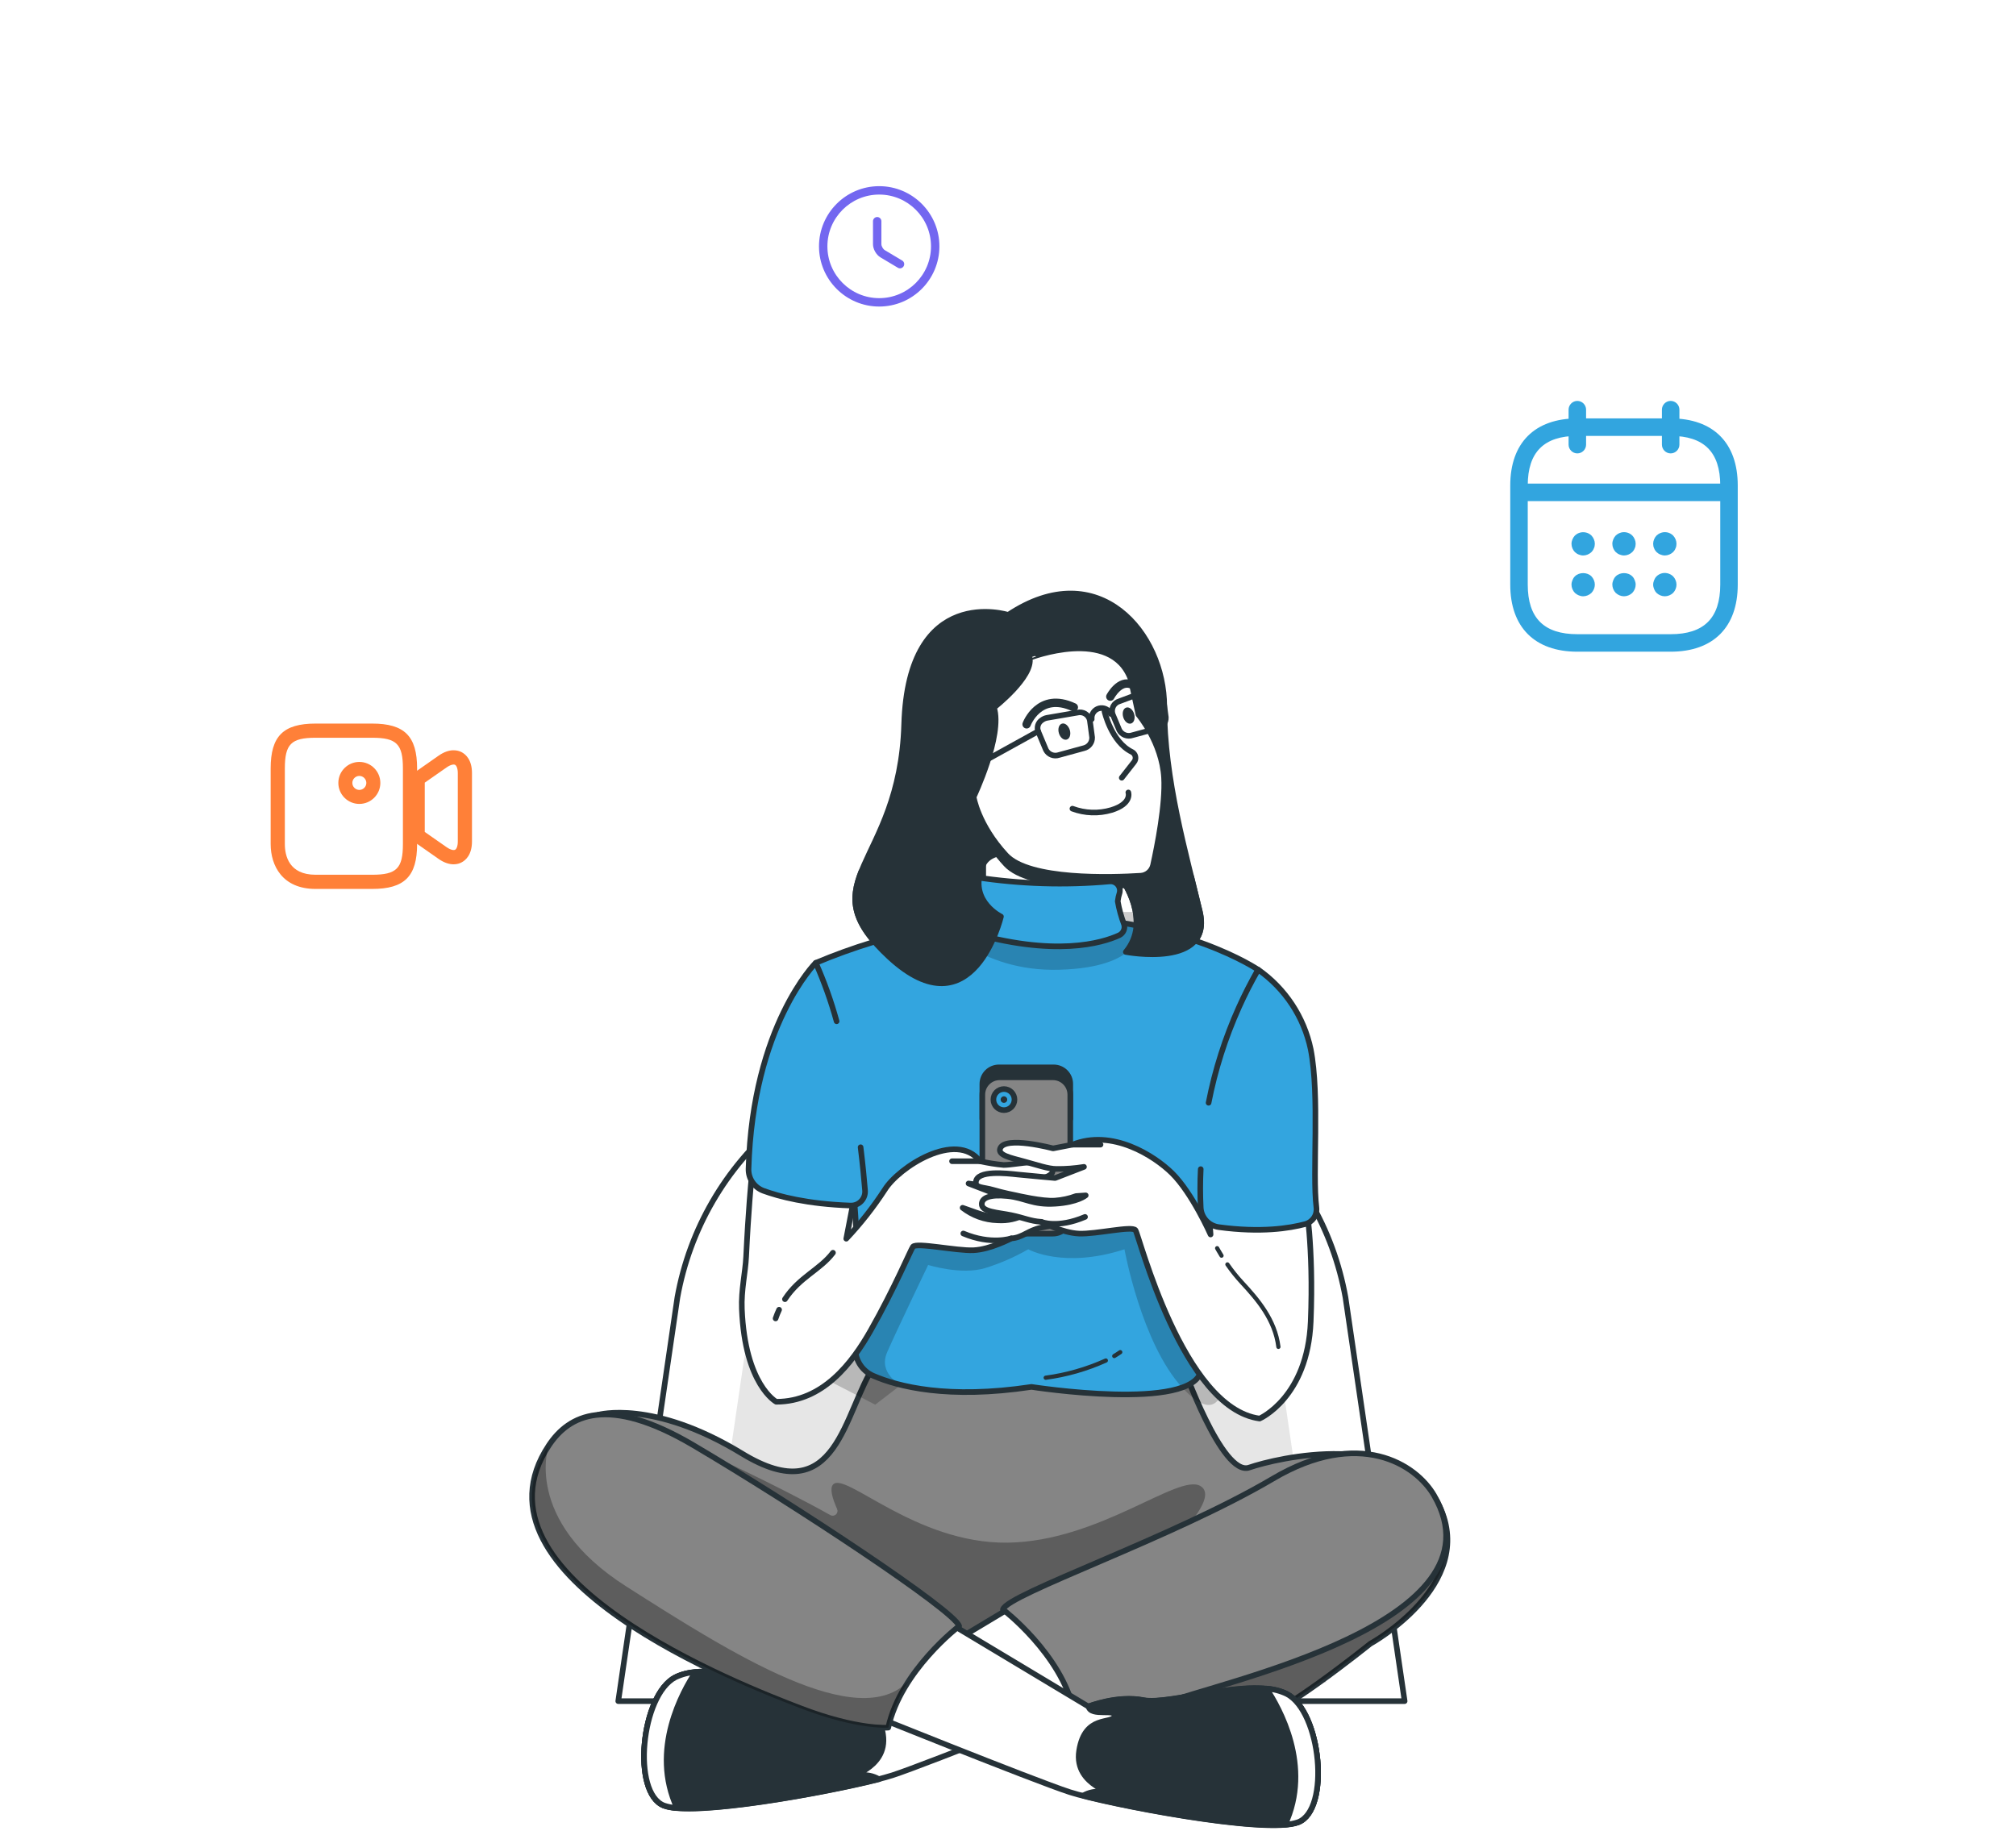 <svg width="360" height="327" viewBox="0 0 360 327" fill="none" xmlns="http://www.w3.org/2000/svg">
<path d="M250.827 303.828H110.402L120.964 231.734C123.143 219.557 129.535 208.534 139.022 200.595C148.509 192.655 160.486 188.306 172.857 188.307H188.373C200.743 188.306 212.721 192.655 222.208 200.595C231.694 208.534 238.087 219.557 240.266 231.734L250.827 303.828Z" fill="white"/>
<path opacity="0.1" d="M236.832 300.54H124.402L132.859 242.798C134.603 233.048 139.72 224.222 147.316 217.865C154.911 211.507 164.5 208.023 174.405 208.023H186.829C196.734 208.023 206.323 211.507 213.918 217.865C221.514 224.222 226.631 233.048 228.375 242.798L236.832 300.54Z" fill="black"/>
<path d="M250.827 303.828H110.402L120.964 231.734C123.143 219.557 129.535 208.534 139.022 200.595C148.509 192.655 160.486 188.306 172.857 188.307H188.373C200.743 188.306 212.721 192.655 222.208 200.595C231.694 208.534 238.087 219.557 240.266 231.734L250.827 303.828Z" stroke="#263238" stroke-linecap="round" stroke-linejoin="round"/>
<path d="M106.81 252.689C106.81 252.689 116.551 249.895 132.458 259.581C149.678 270.124 150.582 252.056 156.272 243.674H211.146C211.146 243.674 218.224 263.791 223.067 262.114C227.91 260.438 250.503 254.999 257.088 269.08C263.672 283.162 244.673 293.593 244.673 293.593C244.673 293.593 227.351 307.563 223.253 307.376C219.155 307.19 169.609 306.501 169.609 306.501L111.876 270.124L105.543 259.581L106.81 252.689Z" fill="#858585" stroke="#263238" stroke-linecap="round" stroke-linejoin="round"/>
<path opacity="0.3" d="M244.671 293.593C244.671 293.593 263.67 283.162 257.085 269.08C257.001 268.894 256.899 268.727 256.806 268.559L234.175 292.606L197.946 284.922L200.517 283.358C200.517 283.358 219.348 268.456 214.366 265.411C210.445 263.055 196.289 275.348 179.86 275.525C163.431 275.702 150.84 262.682 148.744 265.16C148.167 265.839 148.577 267.469 149.471 269.49C149.549 269.655 149.572 269.841 149.537 270.019C149.502 270.198 149.411 270.361 149.277 270.485C149.143 270.609 148.973 270.686 148.792 270.707C148.611 270.727 148.428 270.689 148.269 270.599C138.546 265.16 126.272 259.581 126.272 259.581L121.289 263.669L133.657 281.15L154.547 286.45L152.852 288.228L176.461 297.067L180.577 306.631C195.422 306.846 220.4 307.218 223.26 307.349C227.357 307.563 244.671 293.593 244.671 293.593Z" fill="black"/>
<path d="M175.578 145.494V175.603H198.274V152.264L175.578 145.494Z" fill="white" stroke="#263238" stroke-linecap="round" stroke-linejoin="round"/>
<path d="M175.109 147.645C176.266 150.104 177.799 152.366 179.654 154.351C183.789 158.83 198.541 158.328 203.701 158.002C204.219 157.967 204.711 157.768 205.107 157.433C205.503 157.097 205.78 156.644 205.899 156.139C206.327 154.276 206.989 150.989 207.436 147.673L175.109 147.645Z" fill="#263238" stroke="#263238" stroke-linecap="round" stroke-linejoin="round"/>
<path d="M180.037 109.824C180.037 109.824 162.202 104.134 161.457 129.382C160.712 154.63 143.995 157.229 158.859 170.975C173.723 184.721 178.761 163.72 178.761 163.72C178.761 163.72 172.587 160.758 175.576 154.407C178.566 148.055 200.396 157.107 200.396 157.107C200.396 157.107 205.686 164.446 201.038 170.016C201.038 170.016 216.666 173.014 214.245 162.789C211.823 152.563 207.893 139.217 207.902 126.178C207.912 113.14 196.205 99.049 180.037 109.824Z" fill="#263238" stroke="#263238" stroke-linecap="round" stroke-linejoin="round"/>
<path d="M145.699 171.962C145.699 171.962 155.301 209.438 152.74 240.349C152.642 241.463 152.895 242.58 153.465 243.542C154.035 244.504 154.892 245.264 155.916 245.713C160.349 247.641 169.262 249.96 184.191 247.706C184.191 247.706 213.155 252.223 214.496 244.726C217.718 226.603 212.754 195.552 224.675 173.201C224.675 173.201 211.264 164.018 187.422 163.766C173.1 163.614 158.899 166.403 145.699 171.962V171.962Z" fill="#33A5DF"/>
<path opacity="0.2" d="M160.882 247.353C160.882 247.353 156.746 245.341 158.423 241.504C160.099 237.667 165.743 225.923 165.743 225.923C165.743 225.923 171.657 227.786 175.932 226.482C178.608 225.65 181.185 224.525 183.615 223.129C183.615 223.129 189.892 226.668 200.798 223.129C200.798 223.129 203.816 239.893 211.108 247.818C218.4 255.744 218.661 246.04 218.661 246.04L207.904 220.335L202.94 212.698L188.346 217.541L168.854 212.698L158.982 218.286L150.991 232.684L147.266 239.893V246.226L156.29 250.882L160.882 247.353Z" fill="black"/>
<path opacity="0.2" d="M167.484 164.456C167.484 164.456 174.562 173.629 189.212 173.201C203.862 172.772 203.499 166.225 203.499 166.225L202.782 162.882H194.018L170.548 160.553L167.484 164.456Z" fill="black"/>
<path d="M198.973 242.193C199.336 241.97 199.699 241.746 200.044 241.504Z" fill="#33A5DF"/>
<path d="M198.973 242.193C199.336 241.97 199.699 241.746 200.044 241.504" stroke="#263238" stroke-width="0.75" stroke-linecap="round" stroke-linejoin="round"/>
<path d="M186.734 246.068C190.444 245.57 194.061 244.534 197.473 242.994Z" fill="#33A5DF"/>
<path d="M186.734 246.068C190.444 245.57 194.061 244.534 197.473 242.994" stroke="#263238" stroke-width="0.75" stroke-linecap="round" stroke-linejoin="round"/>
<path d="M145.699 171.962C145.699 171.962 155.301 209.438 152.74 240.349C152.642 241.463 152.895 242.58 153.465 243.542C154.035 244.504 154.892 245.264 155.916 245.713C160.349 247.641 169.262 249.96 184.191 247.706C184.191 247.706 213.155 252.223 214.496 244.726C217.718 226.603 212.754 195.552 224.675 173.201C224.675 173.201 211.264 164.018 187.422 163.766C173.1 163.614 158.899 166.403 145.699 171.962V171.962Z" stroke="#263238" stroke-linecap="round" stroke-linejoin="round"/>
<path d="M186.734 283.358L156.001 301.798C156.001 301.798 150.85 299.749 146.157 300.68C141.463 301.612 126.757 296.396 120.61 299.563C114.464 302.729 112.787 320.238 118.561 322.473C124.336 324.708 153.02 319.12 159.353 317.072C165.686 315.023 197.538 302.17 197.538 302.17L186.734 283.358Z" fill="white" stroke="#263238" stroke-linecap="round" stroke-linejoin="round"/>
<path d="M153.486 317.099C154.688 316.915 155.916 317.155 156.96 317.779C147.74 320.145 123.786 324.522 118.561 322.501C112.787 320.266 114.464 302.757 120.61 299.591C126.757 296.424 141.472 301.64 146.157 300.708C150.841 299.777 156.001 301.826 156.001 301.826C155.628 303.782 150.878 302.105 151.344 303.595C151.81 305.085 156.653 303.223 157.677 309.742C158.701 316.261 150.133 317.351 153.486 317.099Z" fill="#263238" stroke="#263238" stroke-linecap="round" stroke-linejoin="round"/>
<path d="M124.224 298.622C121.924 302.077 116.056 312.517 120.899 322.911C120.103 322.875 119.316 322.728 118.561 322.473C112.787 320.238 114.464 302.729 120.61 299.563C121.746 299.027 122.971 298.708 124.224 298.622V298.622Z" fill="white" stroke="#263238" stroke-linecap="round" stroke-linejoin="round"/>
<path d="M201.933 121.335L203.293 127.631C203.293 127.631 207.493 132.567 207.866 138.881C208.145 143.65 206.646 151.166 205.901 154.546C205.782 155.051 205.505 155.505 205.109 155.84C204.713 156.175 204.22 156.375 203.703 156.409C198.543 156.735 183.791 157.238 179.656 152.758C174.608 147.291 173.863 142.337 173.863 142.337C173.863 142.337 179.088 131.328 177.495 126.374C177.495 126.374 184.546 120.86 183.866 117.48C183.866 117.508 198.432 111.78 201.933 121.335Z" fill="white" stroke="#263238" stroke-linecap="round" stroke-linejoin="round"/>
<path d="M197.23 127.044C197.23 127.044 198.441 132.52 202.129 134.299C202.287 134.381 202.425 134.497 202.532 134.639C202.639 134.78 202.713 134.944 202.749 135.118C202.785 135.293 202.781 135.472 202.738 135.645C202.695 135.817 202.615 135.978 202.502 136.115L200.313 138.909" stroke="#263238" stroke-linecap="round" stroke-linejoin="round"/>
<path d="M191.504 144.432C193.739 145.265 196.183 145.35 198.47 144.674C202.195 143.529 201.488 141.536 201.488 141.536" stroke="#263238" stroke-linecap="round" stroke-linejoin="round"/>
<path d="M183.324 129.363C183.324 129.363 185.513 123.422 191.753 126.327" stroke="#263238" stroke-width="1.5" stroke-linecap="round" stroke-linejoin="round"/>
<path d="M198.273 124.418C198.273 124.418 199.922 121.27 202.138 122.276" stroke="#263238" stroke-width="1.5" stroke-linecap="round" stroke-linejoin="round"/>
<path d="M191.12 199.827V193.597C191.12 192.811 190.808 192.058 190.253 191.502C189.697 190.947 188.944 190.635 188.158 190.635H178.38C177.594 190.635 176.841 190.947 176.285 191.502C175.73 192.058 175.418 192.811 175.418 193.597V199.827H191.12Z" fill="#263238" stroke="#263238" stroke-linecap="round" stroke-linejoin="round"/>
<path d="M188.019 192.414H178.519C176.806 192.414 175.418 193.802 175.418 195.515V217.234C175.418 218.946 176.806 220.335 178.519 220.335H188.019C189.732 220.335 191.12 218.946 191.12 217.234V195.515C191.12 193.802 189.732 192.414 188.019 192.414Z" fill="#858585" stroke="#263238" stroke-linecap="round" stroke-linejoin="round"/>
<path d="M179.276 198.272C180.315 198.272 181.157 197.43 181.157 196.391C181.157 195.352 180.315 194.509 179.276 194.509C178.237 194.509 177.395 195.352 177.395 196.391C177.395 197.43 178.237 198.272 179.276 198.272Z" fill="#33A5DF" stroke="#263238" stroke-linecap="round" stroke-linejoin="round"/>
<path d="M179.274 196.977C179.598 196.977 179.861 196.715 179.861 196.391C179.861 196.067 179.598 195.804 179.274 195.804C178.95 195.804 178.688 196.067 178.688 196.391C178.688 196.715 178.95 196.977 179.274 196.977Z" fill="#263238"/>
<path d="M191.036 130.378C191.269 131.161 191.036 131.934 190.487 132.092C189.937 132.25 189.323 131.738 189.09 130.956C188.857 130.174 189.09 129.401 189.639 129.242C190.189 129.084 190.775 129.596 191.036 130.378Z" fill="#263238"/>
<path d="M202.521 127.51C202.753 128.292 202.521 129.065 201.971 129.224C201.422 129.382 200.807 128.87 200.574 128.087C200.341 127.305 200.574 126.532 201.124 126.374C201.673 126.216 202.288 126.728 202.521 127.51Z" fill="#263238"/>
<path d="M172.68 166.374L174.263 161.997V156.679C182.17 157.889 190.194 158.14 198.161 157.424C198.42 157.397 198.682 157.433 198.925 157.527C199.168 157.621 199.386 157.772 199.559 157.966C199.733 158.161 199.858 158.394 199.924 158.646C199.99 158.898 199.995 159.162 199.94 159.417C199.772 159.922 199.657 160.444 199.595 160.972C199.84 162.384 200.221 163.769 200.731 165.107C200.837 165.483 200.806 165.883 200.644 166.238C200.482 166.593 200.199 166.878 199.846 167.045C196.875 168.414 188.382 171.031 172.68 166.374Z" fill="#33A5DF" stroke="#263238" stroke-linecap="round" stroke-linejoin="round"/>
<path d="M193.542 133.629L189.081 134.849C188.648 134.996 188.177 134.983 187.753 134.812C187.33 134.641 186.981 134.324 186.771 133.918L185.384 130.611C185.251 130.257 185.242 129.868 185.359 129.507C185.476 129.147 185.711 128.837 186.026 128.628C186.301 128.419 186.619 128.275 186.958 128.209L192.396 127.277C192.631 127.216 192.876 127.204 193.116 127.24C193.356 127.276 193.587 127.36 193.793 127.486C194 127.613 194.18 127.781 194.32 127.978C194.461 128.176 194.561 128.4 194.613 128.637L195.023 131.701C195.037 132.144 194.897 132.578 194.627 132.929C194.357 133.281 193.973 133.528 193.542 133.629V133.629Z" stroke="#263238" stroke-linecap="round" stroke-linejoin="round"/>
<path d="M202.213 131.31L206.665 130.099C207.113 130.004 207.512 129.752 207.791 129.388C208.069 129.024 208.208 128.573 208.183 128.115L207.708 124.558C207.641 124.184 207.451 123.844 207.167 123.592C206.883 123.34 206.522 123.191 206.143 123.17C205.79 123.13 205.432 123.174 205.1 123.3L199.894 125.247C199.66 125.314 199.443 125.427 199.254 125.58C199.065 125.733 198.91 125.923 198.797 126.138C198.684 126.353 198.615 126.589 198.596 126.831C198.576 127.073 198.606 127.317 198.683 127.547L199.875 130.397C200.09 130.805 200.445 131.121 200.874 131.289C201.303 131.456 201.779 131.464 202.213 131.31Z" stroke="#263238" stroke-linecap="round" stroke-linejoin="round"/>
<path d="M194.949 128.441C194.901 128.02 195.005 127.595 195.242 127.243C195.48 126.891 195.836 126.636 196.245 126.523C196.654 126.411 197.091 126.449 197.475 126.63C197.859 126.81 198.165 127.123 198.339 127.51" stroke="#263238" stroke-linecap="round" stroke-linejoin="round"/>
<path d="M185.384 130.621L173.863 136.982" stroke="#263238" stroke-linecap="round" stroke-linejoin="round"/>
<path d="M157.992 212.493C160.479 208.47 170.751 201.83 174.998 207.399C176.392 207.713 177.804 207.937 179.226 208.069C181.592 208.069 187.021 206.533 187.916 208.815C188.381 210.016 186.109 210.482 183.725 211.124C181.807 211.602 179.832 211.812 177.857 211.748C176.217 211.766 174.578 211.641 172.958 211.376L178.109 213.359C178.109 213.359 183.138 212.167 184.814 211.99C186.677 211.795 192.134 211.124 192.265 213.359C192.321 214.402 190.914 214.225 189.219 214.728C187.301 215.287 185.056 215.716 185.056 215.716C185.056 215.716 180.344 217.578 178.109 217.392C176.836 217.3 175.582 217.031 174.383 216.591L171.897 215.716C173.676 217.105 175.853 217.888 178.109 217.951C182.141 218.202 183.445 216.153 186.612 215.846C189.778 215.539 191.157 216.153 191.203 217.243C191.268 218.696 188.288 218.761 185.932 219.255C183.576 219.748 182.579 221.061 180.586 221.182C180.586 221.182 176.861 223.166 173.825 223.297C170.788 223.427 163.636 221.862 163.021 222.673C162.667 223.129 159.771 230.049 155.478 237.62C152.171 243.46 146.937 250.361 138.611 250.361C138.611 250.361 133.023 247.381 132.474 233.783C132.334 230.384 133.107 227.264 133.238 224.47C133.638 216.088 134.169 210.714 134.169 210.714L153.168 210.621L151.119 221.238C153.667 218.535 155.967 215.608 157.992 212.493Z" fill="white" stroke="#263238" stroke-linecap="round" stroke-linejoin="round"/>
<path d="M180.588 221.173C180.588 221.173 176.993 222.412 172.02 220.307Z" fill="white"/>
<path d="M180.588 221.173C180.588 221.173 176.993 222.412 172.02 220.307" stroke="#263238" stroke-linecap="round" stroke-linejoin="round"/>
<path d="M175 207.399H170.008" stroke="#263238" stroke-linecap="round" stroke-linejoin="round"/>
<path d="M139.124 233.923C138.887 234.43 138.679 234.949 138.5 235.478" stroke="#263238" stroke-linecap="round" stroke-linejoin="round"/>
<path d="M148.745 223.744C146.445 226.789 142.766 228.074 140.168 232.042" stroke="#263238" stroke-linecap="round" stroke-linejoin="round"/>
<path d="M149.396 182.402C148.416 178.834 147.17 175.345 145.67 171.962C145.67 171.962 134.411 183.138 133.666 208.759C133.642 209.604 133.883 210.436 134.356 211.137C134.828 211.839 135.509 212.375 136.301 212.67C139.095 213.695 144.115 215.045 151.873 215.315C152.228 215.33 152.582 215.268 152.911 215.136C153.24 215.003 153.537 214.802 153.783 214.546C154.029 214.289 154.217 213.984 154.336 213.649C154.455 213.315 154.501 212.959 154.471 212.605C154.322 210.742 154.071 208.088 153.68 204.903" fill="#33A5DF"/>
<path d="M149.396 182.402C148.416 178.834 147.17 175.345 145.67 171.962C145.67 171.962 134.411 183.138 133.666 208.759C133.642 209.604 133.883 210.436 134.356 211.137C134.828 211.839 135.509 212.375 136.301 212.67C139.095 213.695 144.115 215.045 151.873 215.315C152.228 215.33 152.582 215.268 152.911 215.136C153.24 215.003 153.537 214.802 153.783 214.546C154.029 214.289 154.217 213.984 154.336 213.649C154.455 213.315 154.501 212.959 154.471 212.605C154.322 210.742 154.071 208.088 153.68 204.903" stroke="#263238" stroke-linecap="round" stroke-linejoin="round"/>
<path d="M175.082 155.701H153.782C151.854 160.628 151.976 164.605 158.839 170.956C173.741 184.703 178.742 163.701 178.742 163.701C178.742 163.701 173.433 161.14 175.082 155.701Z" fill="#263238" stroke="#263238" stroke-linecap="round" stroke-linejoin="round"/>
<path d="M212.729 156.633H199.188L200.398 157.117C200.398 157.117 205.688 164.456 201.041 170.025C201.041 170.025 216.668 173.024 214.247 162.798C213.781 160.851 213.26 158.775 212.729 156.633Z" fill="#263238" stroke="#263238" stroke-linecap="round" stroke-linejoin="round"/>
<path d="M209.282 209.522C206.115 206.412 198.599 201.578 191.521 204.437L188.047 205.108C188.047 205.108 179.498 202.817 178.604 205.108C178.138 206.309 180.411 206.775 182.795 207.418C185.179 208.06 187.172 208.777 188.662 208.777C190.306 208.795 191.948 208.67 193.57 208.405L188.42 210.398C188.42 210.398 183.382 209.951 181.714 209.774C179.852 209.578 174.385 208.908 174.264 211.143C174.199 212.186 175.605 212.009 177.3 212.503C179.219 213.071 181.463 213.499 181.463 213.499C181.463 213.499 186.185 214.617 188.42 214.43C189.694 214.339 190.948 214.066 192.145 213.62L193.878 213.499C193.878 213.499 192.453 214.738 188.42 214.989C184.387 215.241 183.074 213.937 179.908 213.62C176.741 213.303 175.363 213.937 175.316 215.017C175.251 216.479 178.231 216.544 180.597 217.038C182.962 217.532 183.95 218.09 185.933 218.221C185.933 218.221 189.659 220.205 192.704 220.326C195.75 220.447 202.138 218.901 202.762 219.711C203.386 220.521 211.144 251.497 224.928 253.36C224.928 253.36 233.496 249.634 234.055 236.037C234.614 222.44 233.124 214.43 233.124 214.43L215.615 212.847L216.173 220.484C216.173 220.484 212.923 213.117 209.282 209.522Z" fill="white" stroke="#263238" stroke-linecap="round" stroke-linejoin="round"/>
<path d="M219.18 225.83C219.965 226.967 220.831 228.047 221.769 229.061C224.609 232.125 227.683 235.711 228.288 240.554" stroke="#263238" stroke-width="0.75" stroke-linecap="round" stroke-linejoin="round"/>
<path d="M217.348 222.933C217.348 222.933 217.627 223.455 218.13 224.265" stroke="#263238" stroke-width="0.75" stroke-linecap="round" stroke-linejoin="round"/>
<path d="M185.934 218.221C185.934 218.221 188.793 219.46 193.757 217.345" stroke="#263238" stroke-linecap="round" stroke-linejoin="round"/>
<path d="M191.52 204.437H196.521" stroke="#263238" stroke-linecap="round" stroke-linejoin="round"/>
<path d="M256.09 267.097C252.858 261.509 242.679 254.99 227.275 264.117C209.338 274.696 179.843 284.727 179.098 287.456C179.098 287.456 189.528 295.409 191.764 305.588C191.764 305.588 197.165 308.317 207.503 304.35C217.841 300.382 269.268 289.868 256.09 267.097Z" fill="#858585" stroke="#263238" stroke-linecap="round" stroke-linejoin="round"/>
<path d="M163.647 286.366L194.381 304.806C194.381 304.806 199.531 302.757 204.216 303.688C208.9 304.62 223.624 299.404 229.771 302.571C235.918 305.737 237.594 323.246 231.82 325.481C226.046 327.717 197.361 322.129 191.028 320.08C184.695 318.031 152.844 305.179 152.844 305.179L163.647 286.366Z" fill="white" stroke="#263238" stroke-linecap="round" stroke-linejoin="round"/>
<path d="M196.894 320.042C195.69 319.861 194.461 320.097 193.411 320.713C202.631 323.088 226.594 327.465 231.818 325.444C237.593 323.209 235.916 305.7 229.77 302.533C223.623 299.367 208.908 304.582 204.214 303.651C199.52 302.72 194.379 304.769 194.379 304.769C194.752 306.724 199.502 305.048 199.036 306.538C198.57 308.028 193.727 306.166 192.703 312.685C191.678 319.204 200.247 320.322 196.894 320.042Z" fill="#263238" stroke="#263238" stroke-linecap="round" stroke-linejoin="round"/>
<path d="M226.148 301.593C228.449 305.048 234.325 315.479 229.473 325.882C230.272 325.846 231.062 325.699 231.82 325.444C237.594 323.209 235.918 305.7 229.771 302.534C228.634 301.994 227.405 301.674 226.148 301.593V301.593Z" fill="white" stroke="#263238" stroke-linecap="round" stroke-linejoin="round"/>
<path d="M98.016 258.137C101.592 252.764 108.447 249.057 123.842 258.137C141.779 268.726 170.529 287.697 171.274 290.426C171.274 290.426 160.852 298.37 158.617 308.559C158.617 308.559 153.216 309.053 142.878 305.076C132.54 301.099 82.351 281.709 98.016 258.137Z" fill="#858585" stroke="#263238" stroke-linecap="round" stroke-linejoin="round"/>
<path opacity="0.3" d="M142.878 305.076C153.216 309.053 158.618 308.559 158.618 308.559C159.333 305.54 160.596 302.677 162.343 300.112C153.421 309.807 130.464 295.213 111.837 283.348C93.211 271.483 97.998 258.128 97.998 258.128C82.352 281.709 132.541 301.109 142.878 305.076Z" fill="black"/>
<path d="M215.821 196.959C216.967 191.085 218.786 185.364 221.241 179.906C222.27 177.607 223.417 175.362 224.678 173.182C229.497 176.559 232.85 181.644 234.056 187.403C235.686 195.72 234.317 209.476 235.071 215.641C235.155 216.297 234.998 216.961 234.63 217.511C234.262 218.06 233.708 218.458 233.069 218.631C230.275 219.376 225.153 220.195 217.628 219.171C216.776 219.054 215.99 218.646 215.404 218.017C214.819 217.387 214.469 216.574 214.415 215.716C214.299 213.417 214.299 211.113 214.415 208.814" fill="#33A5DF"/>
<path d="M215.821 196.959C216.967 191.085 218.786 185.364 221.241 179.906C222.27 177.607 223.417 175.362 224.678 173.182C229.497 176.559 232.85 181.644 234.056 187.403C235.686 195.72 234.317 209.476 235.071 215.641C235.155 216.297 234.998 216.961 234.63 217.511C234.262 218.06 233.708 218.458 233.069 218.631C230.275 219.376 225.153 220.195 217.628 219.171C216.776 219.054 215.99 218.646 215.404 218.017C214.819 217.387 214.469 216.574 214.415 215.716C214.299 213.417 214.299 211.113 214.415 208.814" stroke="#263238" stroke-linecap="round" stroke-linejoin="round"/>
<g filter="url(#filter0_d_7_6127)">
<rect x="250" y="54" width="80" height="80" rx="20" fill="white"/>
</g>
<path d="M281.668 80.979C280.814 80.979 280.105 80.27 280.105 79.416V73.166C280.105 72.312 280.814 71.604 281.668 71.604C282.522 71.604 283.23 72.312 283.23 73.166V79.416C283.23 80.27 282.522 80.979 281.668 80.979Z" fill="#32A5DF"/>
<path d="M298.332 80.979C297.478 80.979 296.77 80.27 296.77 79.416V73.166C296.77 72.312 297.478 71.604 298.332 71.604C299.186 71.604 299.895 72.312 299.895 73.166V79.416C299.895 80.27 299.186 80.979 298.332 80.979Z" fill="#32A5DF"/>
<path d="M282.708 99.209C282.438 99.209 282.167 99.147 281.917 99.043C281.646 98.938 281.438 98.793 281.229 98.605C280.854 98.209 280.625 97.688 280.625 97.126C280.625 96.855 280.687 96.584 280.792 96.334C280.896 96.084 281.042 95.855 281.229 95.647C281.438 95.459 281.646 95.313 281.917 95.209C282.667 94.897 283.604 95.063 284.188 95.647C284.563 96.043 284.792 96.584 284.792 97.126C284.792 97.251 284.771 97.397 284.75 97.543C284.729 97.668 284.688 97.793 284.625 97.918C284.583 98.043 284.521 98.168 284.438 98.293C284.375 98.397 284.271 98.501 284.188 98.605C283.792 98.98 283.25 99.209 282.708 99.209Z" fill="#32A5DF"/>
<path d="M290.001 99.208C289.73 99.208 289.46 99.145 289.21 99.041C288.939 98.937 288.73 98.791 288.522 98.603C288.147 98.208 287.918 97.687 287.918 97.124C287.918 96.853 287.98 96.583 288.085 96.333C288.189 96.083 288.335 95.853 288.522 95.645C288.73 95.458 288.939 95.312 289.21 95.208C289.96 94.874 290.897 95.062 291.48 95.645C291.855 96.041 292.085 96.583 292.085 97.124C292.085 97.249 292.064 97.395 292.043 97.541C292.022 97.666 291.98 97.791 291.918 97.916C291.876 98.041 291.814 98.166 291.73 98.291C291.668 98.395 291.564 98.499 291.48 98.603C291.085 98.978 290.543 99.208 290.001 99.208Z" fill="#32A5DF"/>
<path d="M297.29 99.208C297.02 99.208 296.749 99.145 296.499 99.041C296.228 98.937 296.02 98.791 295.811 98.603C295.728 98.499 295.645 98.395 295.561 98.291C295.478 98.166 295.415 98.041 295.374 97.916C295.311 97.791 295.27 97.666 295.249 97.541C295.228 97.395 295.207 97.249 295.207 97.124C295.207 96.583 295.436 96.041 295.811 95.645C296.02 95.458 296.228 95.312 296.499 95.208C297.27 94.874 298.186 95.062 298.77 95.645C299.145 96.041 299.374 96.583 299.374 97.124C299.374 97.249 299.353 97.395 299.332 97.541C299.311 97.666 299.27 97.791 299.207 97.916C299.165 98.041 299.103 98.166 299.02 98.291C298.957 98.395 298.853 98.499 298.77 98.603C298.374 98.978 297.832 99.208 297.29 99.208Z" fill="#32A5DF"/>
<path d="M282.708 106.499C282.438 106.499 282.167 106.437 281.917 106.333C281.667 106.229 281.438 106.083 281.229 105.895C280.854 105.499 280.625 104.958 280.625 104.416C280.625 104.145 280.687 103.874 280.792 103.624C280.896 103.353 281.042 103.124 281.229 102.937C282 102.166 283.417 102.166 284.188 102.937C284.563 103.333 284.792 103.874 284.792 104.416C284.792 104.958 284.563 105.499 284.188 105.895C283.792 106.27 283.25 106.499 282.708 106.499Z" fill="#32A5DF"/>
<path d="M290.001 106.499C289.46 106.499 288.918 106.27 288.522 105.895C288.147 105.499 287.918 104.958 287.918 104.416C287.918 104.145 287.98 103.874 288.085 103.624C288.189 103.353 288.335 103.124 288.522 102.937C289.293 102.166 290.71 102.166 291.48 102.937C291.668 103.124 291.814 103.353 291.918 103.624C292.022 103.874 292.085 104.145 292.085 104.416C292.085 104.958 291.855 105.499 291.48 105.895C291.085 106.27 290.543 106.499 290.001 106.499Z" fill="#32A5DF"/>
<path d="M297.29 106.5C296.749 106.5 296.207 106.271 295.811 105.896C295.624 105.708 295.478 105.479 295.374 105.209C295.27 104.959 295.207 104.688 295.207 104.417C295.207 104.146 295.27 103.875 295.374 103.625C295.478 103.354 295.624 103.125 295.811 102.938C296.29 102.459 297.02 102.229 297.686 102.375C297.832 102.396 297.957 102.438 298.082 102.5C298.207 102.542 298.332 102.604 298.457 102.688C298.561 102.75 298.665 102.854 298.77 102.938C299.145 103.334 299.374 103.875 299.374 104.417C299.374 104.959 299.145 105.5 298.77 105.896C298.374 106.271 297.832 106.5 297.29 106.5Z" fill="#32A5DF"/>
<path d="M307.71 89.499H272.293C271.439 89.499 270.73 88.791 270.73 87.937C270.73 87.082 271.439 86.374 272.293 86.374H307.71C308.564 86.374 309.272 87.082 309.272 87.937C309.272 88.791 308.564 89.499 307.71 89.499Z" fill="#32A5DF"/>
<path d="M298.333 116.395H281.667C274.062 116.395 269.688 112.02 269.688 104.416V86.708C269.688 79.104 274.062 74.729 281.667 74.729H298.333C305.937 74.729 310.312 79.104 310.312 86.708V104.416C310.312 112.02 305.937 116.395 298.333 116.395ZM281.667 77.854C275.708 77.854 272.812 80.749 272.812 86.708V104.416C272.812 110.374 275.708 113.27 281.667 113.27H298.333C304.292 113.27 307.187 110.374 307.187 104.416V86.708C307.187 80.749 304.292 77.854 298.333 77.854H281.667Z" fill="#32A5DF"/>
<g filter="url(#filter1_d_7_6127)">
<rect x="137" y="24" width="40" height="40" rx="10" fill="white"/>
</g>
<path d="M157 54.75C151.07 54.75 146.25 49.93 146.25 44C146.25 38.07 151.07 33.25 157 33.25C162.93 33.25 167.75 38.07 167.75 44C167.75 49.93 162.93 54.75 157 54.75ZM157 34.75C151.9 34.75 147.75 38.9 147.75 44C147.75 49.1 151.9 53.25 157 53.25C162.1 53.25 166.25 49.1 166.25 44C166.25 38.9 162.1 34.75 157 34.75Z" fill="#7367F0"/>
<path d="M160.711 47.93C160.581 47.93 160.451 47.9 160.331 47.82L157.231 45.97C156.461 45.51 155.891 44.5 155.891 43.61V39.51C155.891 39.1 156.231 38.76 156.641 38.76C157.051 38.76 157.391 39.1 157.391 39.51V43.61C157.391 43.97 157.691 44.5 158.001 44.68L161.101 46.53C161.461 46.74 161.571 47.2 161.361 47.56C161.211 47.8 160.961 47.93 160.711 47.93Z" fill="#7367F0"/>
<g filter="url(#filter2_d_7_6127)">
<rect x="30" y="109" width="70" height="70" rx="20" fill="white"/>
</g>
<path d="M66.465 158.767H56.349C50.432 158.767 48.332 154.617 48.332 150.75V137.25C48.332 131.484 50.582 129.234 56.349 129.234H66.465C72.232 129.234 74.482 131.484 74.482 137.25V150.75C74.482 156.517 72.232 158.767 66.465 158.767ZM56.349 131.767C51.999 131.767 50.865 132.9 50.865 137.25V150.75C50.865 152.8 51.582 156.233 56.349 156.233H66.465C70.815 156.233 71.949 155.1 71.949 150.75V137.25C71.949 132.9 70.815 131.767 66.465 131.767H56.349Z" fill="#FF8038"/>
<path d="M80.999 154.37C80.282 154.37 79.365 154.136 78.315 153.403L73.865 150.286C73.532 150.053 73.332 149.67 73.332 149.253V139.12C73.332 138.703 73.532 138.32 73.865 138.086L78.315 134.97C80.299 133.586 81.749 133.986 82.432 134.336C83.115 134.703 84.282 135.653 84.282 138.07V150.286C84.282 152.703 83.115 153.67 82.432 154.02C82.115 154.203 81.615 154.37 80.999 154.37ZM75.849 148.586L79.765 151.32C80.515 151.836 81.049 151.886 81.265 151.77C81.499 151.653 81.749 151.186 81.749 150.286V138.086C81.749 137.17 81.482 136.72 81.265 136.603C81.049 136.486 80.515 136.536 79.765 137.053L75.849 139.786V148.586Z" fill="#FF8038"/>
<path d="M64.168 143.583C62.101 143.583 60.418 141.9 60.418 139.833C60.418 137.767 62.101 136.083 64.168 136.083C66.235 136.083 67.918 137.767 67.918 139.833C67.918 141.9 66.235 143.583 64.168 143.583ZM64.168 138.583C63.485 138.583 62.918 139.15 62.918 139.833C62.918 140.517 63.485 141.083 64.168 141.083C64.851 141.083 65.418 140.517 65.418 139.833C65.418 139.15 64.851 138.583 64.168 138.583Z" fill="#FF8038"/>
<defs>
<filter id="filter0_d_7_6127" x="220" y="30" width="140" height="140" filterUnits="userSpaceOnUse" color-interpolation-filters="sRGB">
<feFlood flood-opacity="0" result="BackgroundImageFix"/>
<feColorMatrix in="SourceAlpha" type="matrix" values="0 0 0 0 0 0 0 0 0 0 0 0 0 0 0 0 0 0 127 0" result="hardAlpha"/>
<feOffset dy="6"/>
<feGaussianBlur stdDeviation="15"/>
<feComposite in2="hardAlpha" operator="out"/>
<feColorMatrix type="matrix" values="0 0 0 0 0.2 0 0 0 0 0.647 0 0 0 0 0.875 0 0 0 0.22 0"/>
<feBlend mode="normal" in2="BackgroundImageFix" result="effect1_dropShadow_7_6127"/>
<feBlend mode="normal" in="SourceGraphic" in2="effect1_dropShadow_7_6127" result="shape"/>
</filter>
<filter id="filter1_d_7_6127" x="107" y="0" width="100" height="100" filterUnits="userSpaceOnUse" color-interpolation-filters="sRGB">
<feFlood flood-opacity="0" result="BackgroundImageFix"/>
<feColorMatrix in="SourceAlpha" type="matrix" values="0 0 0 0 0 0 0 0 0 0 0 0 0 0 0 0 0 0 127 0" result="hardAlpha"/>
<feOffset dy="6"/>
<feGaussianBlur stdDeviation="15"/>
<feComposite in2="hardAlpha" operator="out"/>
<feColorMatrix type="matrix" values="0 0 0 0 0.2 0 0 0 0 0.647 0 0 0 0 0.875 0 0 0 0.22 0"/>
<feBlend mode="normal" in2="BackgroundImageFix" result="effect1_dropShadow_7_6127"/>
<feBlend mode="normal" in="SourceGraphic" in2="effect1_dropShadow_7_6127" result="shape"/>
</filter>
<filter id="filter2_d_7_6127" x="0" y="85" width="130" height="130" filterUnits="userSpaceOnUse" color-interpolation-filters="sRGB">
<feFlood flood-opacity="0" result="BackgroundImageFix"/>
<feColorMatrix in="SourceAlpha" type="matrix" values="0 0 0 0 0 0 0 0 0 0 0 0 0 0 0 0 0 0 127 0" result="hardAlpha"/>
<feOffset dy="6"/>
<feGaussianBlur stdDeviation="15"/>
<feComposite in2="hardAlpha" operator="out"/>
<feColorMatrix type="matrix" values="0 0 0 0 0.2 0 0 0 0 0.647 0 0 0 0 0.875 0 0 0 0.22 0"/>
<feBlend mode="normal" in2="BackgroundImageFix" result="effect1_dropShadow_7_6127"/>
<feBlend mode="normal" in="SourceGraphic" in2="effect1_dropShadow_7_6127" result="shape"/>
</filter>
</defs>
</svg>
